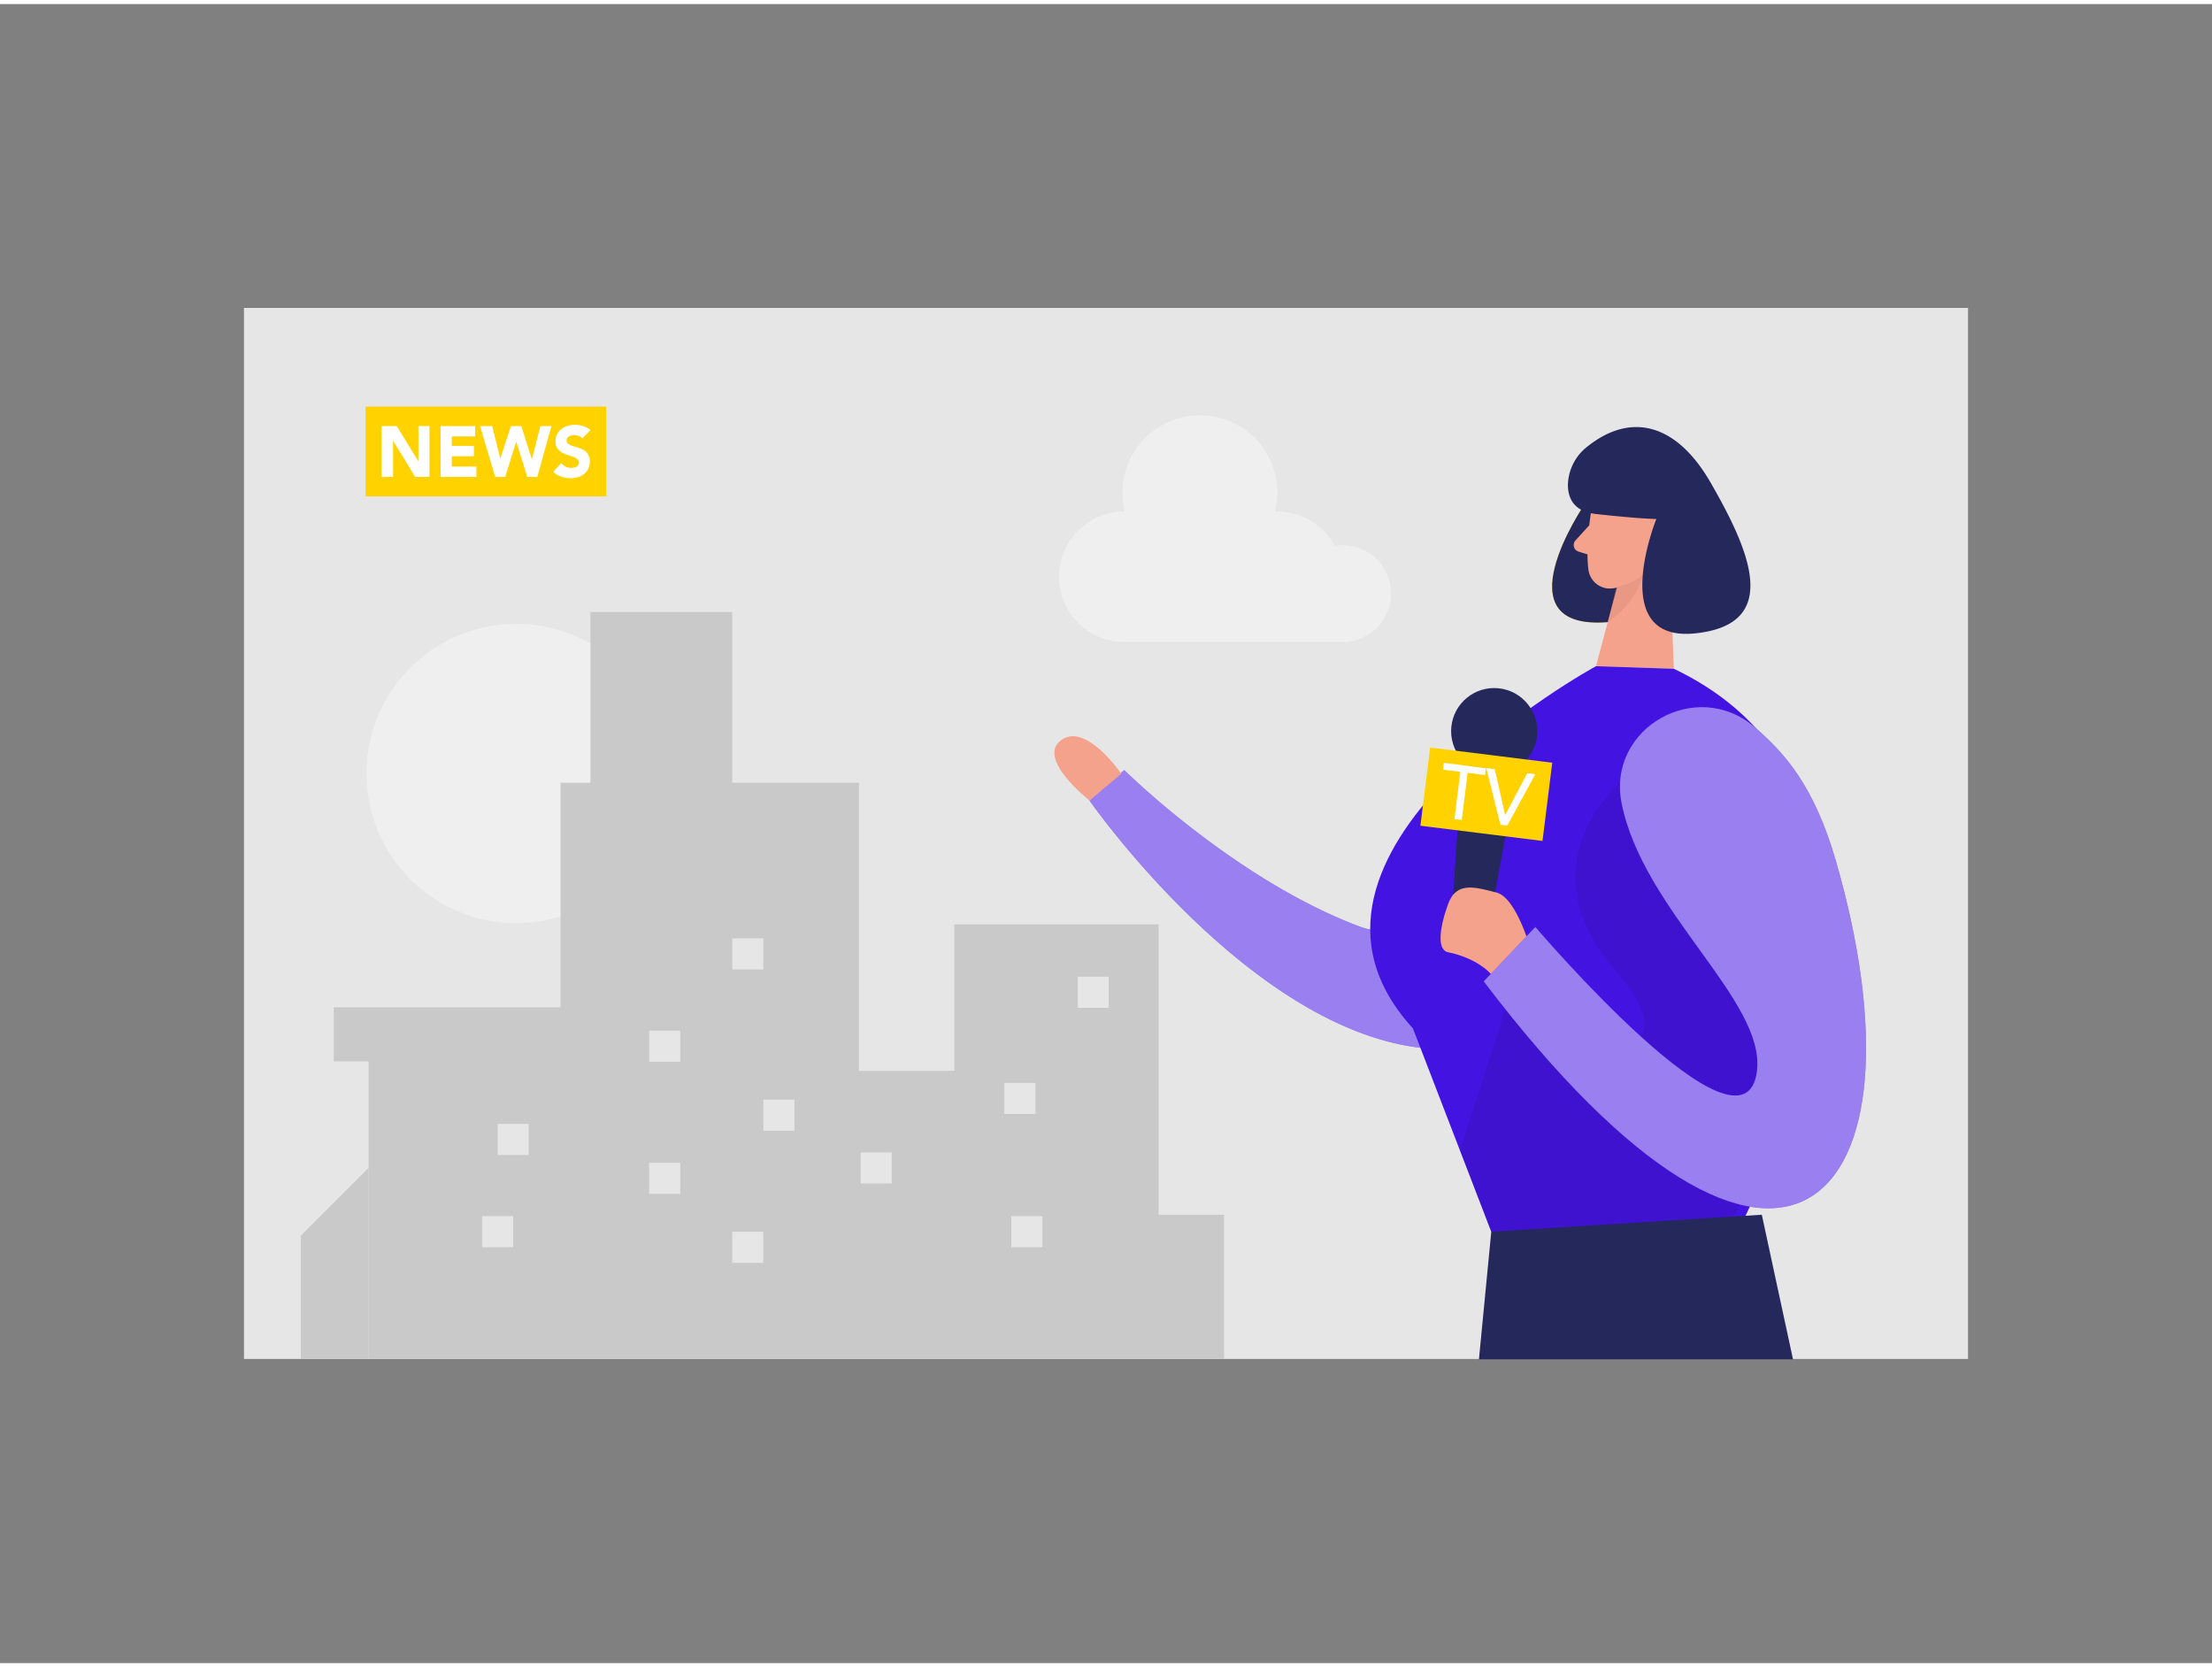<svg id="Layer_1" data-name="Layer 1" xmlns="http://www.w3.org/2000/svg" viewBox="0 0 400 300" width="406" height="306" class="illustration styles_illustrationTablet__1DWOa"><rect x="0" y="0" width="400" height="300" fill="#808080" stroke="none"/><rect x="44.12" y="54.94" width="311.76" height="190.06" fill="#e6e6e6"></rect><circle cx="93.33" cy="139.13" r="27.06" fill="#efefef"></circle><rect x="172.56" y="166.42" width="36.95" height="62.93" fill="#c9c9c9"></rect><path d="M251.54,106.6a8.76,8.76,0,0,0-8.76-8.76,8.22,8.22,0,0,0-1.41.13A11.8,11.8,0,0,0,231,91.75l-.43,0a14,14,0,1,0-27.16,0l-.43,0a11.81,11.81,0,0,0,0,23.61h41v-.09A8.75,8.75,0,0,0,251.54,106.6Z" fill="#efefef"></path><path d="M295.29,129.36c-.35,0-.71-.05-1.07-.06-4.55-.09-9,1.5-13.19,3.17a31.24,31.24,0,0,0-8.08,4.16C266.5,141.71,267.59,153,263,160c-4,6.22-10.11,9.48-17.42,6.7-22.49-8.55-42.28-28.19-42.28-28.19L197,144s50.14,72,90.3,33.84a69.56,69.56,0,0,0,17-24.83c2.73-7,2.82-18.17-5-22.49A10.31,10.31,0,0,0,295.29,129.36Z" fill="#4313e1"></path><path d="M295.29,129.36c-.35,0-.71-.05-1.07-.06-4.55-.09-9,1.5-13.19,3.17a31.24,31.24,0,0,0-8.08,4.16C266.5,141.71,267.59,153,263,160c-4,6.22-10.11,9.48-17.42,6.7-22.49-8.55-42.28-28.19-42.28-28.19L197,144s50.14,72,90.3,33.84a69.56,69.56,0,0,0,17-24.83c2.73-7,2.82-18.17-5-22.49A10.31,10.31,0,0,0,295.29,129.36Z" fill="#fff" opacity="0.46"></path><path d="M286.43,90.64s-15.46,22.68,4.3,21.12,10.54-22.47,10.54-22.47Z" fill="#ffd200"></path><path d="M286.43,90.64s-15.46,22.68,4.3,21.12,10.54-22.47,10.54-22.47Z" fill="#24285b"></path><path d="M288.14,89.4s-1.59,7.62-.9,12.9a3.91,3.91,0,0,0,4.41,3.35c2.65-.38,6.12-1.67,7.47-5.65l3.11-6.48a7,7,0,0,0-2.18-7.77C296.06,82.1,288.87,84.71,288.14,89.4Z" fill="#f4a28c"></path><polygon points="301.66 94.7 302.68 120.18 288.6 119.73 293.51 101.37 301.66 94.7" fill="#f4a28c"></polygon><path d="M295.56,97s.41-3,2.62-2.47,1.64,4.78-1.44,4.82Z" fill="#f4a28c"></path><path d="M287.39,94.25,284.88,97a1.25,1.25,0,0,0,.55,2l2.88.9Z" fill="#f4a28c"></path><path d="M292.27,105.34a9.15,9.15,0,0,0,4.84-2.16s-.75,4.61-6.38,8.58Z" fill="#ce8172" opacity="0.31"></path><path d="M288.6,119.73s-62.12,33.77-33.1,65.49L269.67,222H314.2s41.05-76.7-11.52-101.81Z" fill="#4313e1"></path><circle cx="270.2" cy="131.47" r="7.79" fill="#24285b"></circle><polygon points="268.55 170.7 262.17 169.91 263.96 143.71 273.23 144.86 268.55 170.7" fill="#24285b"></polygon><rect x="257.65" y="135.75" width="22.25" height="14.25" transform="translate(19.72 -32.12) rotate(7.1)" fill="#ffd200"></rect><path d="M264.07,138.83l-3.15-.39.16-1.24,7.62,1-.16,1.24L265.4,139l-1.07,8.53-1.32-.16Z" fill="#fff"></path><path d="M268.77,138.16l1.53.19,1.88,8.31h0l4-7.58,1.45.18-5.07,9.3-1.24-.16Z" fill="#fff"></path><path d="M277.06,171.81s-2.66-10.21-6.46-11.16-7.22-2.09-8.74,2.09-2.09,8.3,0,8.71,8.23,2.18,9.69,7.25Z" fill="#f4a28c"></path><path d="M293,140.8s-17.66,14.65-.9,33.88-11.32,16.2-18.37,2.36L264,207.28,269.67,222l43.52-2.44,10.12-16.31L328,174.68Z" opacity="0.08"></path><path d="M202.77,139.19s-6.41-9.44-10.91-6.07S197,144,197,144Z" fill="#f4a28c"></path><polygon points="324.23 245.06 318.59 218.92 269.67 221.99 267.44 245.06 324.23 245.06" fill="#24285b"></polygon><path d="M293.23,144.47c-2.67-13.53,13.48-22.74,24-13.78,5.48,4.69,10.83,10.7,14.73,24.16,17.91,61.84-9.3,93.44-63.66,21.87l9.34-9.84s37.71,44.31,40.07,26.09C319.32,180.23,297.1,164,293.23,144.47Z" fill="#4313e1"></path><path d="M293.23,144.47c-2.67-13.53,13.48-22.74,24-13.78,5.48,4.69,10.83,10.7,14.73,24.16,17.91,61.84-9.3,93.44-63.66,21.87l9.34-9.84s37.71,44.31,40.07,26.09C319.32,180.23,297.1,164,293.23,144.47Z" fill="#fff" opacity="0.46"></path><path d="M287.07,80a9,9,0,0,0-3.54,6.92c0,2.37,1,4.84,5.09,5.29,8.15.9,10.9.9,10.9.9s-9,22.27,6.92,20.69,9.9-15.07,2.93-27.21C303.08,75.64,294.8,73.83,287.07,80Z" fill="#24285b"></path><rect x="66.09" y="72.78" width="43.54" height="16.24" fill="#ffd200"></rect><path d="M69,76.31h2.75l3.91,6.38h0V76.31h2V85.5H75.08l-4-6.54h0V85.5H69Z" fill="#fff"></path><path d="M79.67,76.31h6.25v1.87H81.7v1.71h4v1.87h-4v1.87h4.45V85.5H79.67Z" fill="#fff"></path><path d="M86.81,76.31H89l1.47,5.89h0l1.92-5.89h1.88l1.91,6h0l1.54-6h2L97.16,85.5H95.35l-2-6.36h0l-2,6.36H89.54Z" fill="#fff"></path><path d="M105.29,78.55a1.46,1.46,0,0,0-.66-.46,2.44,2.44,0,0,0-.8-.15,1.88,1.88,0,0,0-.46.06,1.46,1.46,0,0,0-.44.16,1,1,0,0,0-.34.29.79.79,0,0,0-.13.44.74.74,0,0,0,.32.64,3,3,0,0,0,.78.37l1,.32a4.2,4.2,0,0,1,1,.44,2.36,2.36,0,0,1,.78.76,2.32,2.32,0,0,1,.32,1.29,2.93,2.93,0,0,1-.29,1.33,2.76,2.76,0,0,1-.77.95,3.32,3.32,0,0,1-1.13.56,5.23,5.23,0,0,1-3-.09,4.23,4.23,0,0,1-1.43-.88L101.5,83a2.18,2.18,0,0,0,.79.65,2.26,2.26,0,0,0,1,.22,2.2,2.2,0,0,0,.5-.06,1.5,1.5,0,0,0,.45-.17,1,1,0,0,0,.33-.3.75.75,0,0,0,.12-.43.77.77,0,0,0-.32-.65,2.85,2.85,0,0,0-.8-.41c-.32-.12-.66-.23-1-.34a4.42,4.42,0,0,1-1-.45,2.52,2.52,0,0,1-.8-.76,2.16,2.16,0,0,1-.32-1.23,2.83,2.83,0,0,1,.29-1.3,2.94,2.94,0,0,1,.78-.93,3.54,3.54,0,0,1,1.13-.57,4.77,4.77,0,0,1,1.31-.19,5,5,0,0,1,1.5.23,3.4,3.4,0,0,1,1.31.73Z" fill="#fff"></path><polygon points="66.65 244.99 66.65 185.5 101.37 185.5 101.37 140.8 155.33 140.8 155.33 192.9 186.63 192.9 186.63 218.92 221.35 218.92 221.35 244.99 66.65 244.99" fill="#c9c9c9"></polygon><rect x="106.77" y="109.93" width="25.65" height="45.64" fill="#c9c9c9"></rect><rect x="60.36" y="181.4" width="43.1" height="9.79" fill="#c9c9c9"></rect><rect x="89.99" y="202.5" width="5.62" height="5.62" fill="#e6e6e6"></rect><rect x="117.39" y="185.63" width="5.62" height="5.62" fill="#e6e6e6"></rect><rect x="138.04" y="198.11" width="5.62" height="5.62" fill="#e6e6e6"></rect><rect x="182.88" y="219.18" width="5.62" height="5.62" fill="#e6e6e6"></rect><rect x="155.64" y="207.64" width="5.62" height="5.62" fill="#e6e6e6"></rect><rect x="194.87" y="175.88" width="5.62" height="5.62" fill="#e6e6e6"></rect><rect x="181.62" y="195.08" width="5.62" height="5.62" fill="#e6e6e6"></rect><rect x="132.42" y="168.95" width="5.62" height="5.62" fill="#e6e6e6"></rect><rect x="117.39" y="209.52" width="5.62" height="5.62" fill="#e6e6e6"></rect><rect x="132.42" y="221.99" width="5.62" height="5.62" fill="#e6e6e6"></rect><rect x="87.18" y="219.18" width="5.62" height="5.62" fill="#e6e6e6"></rect><polygon points="66.65 210.45 54.41 222.69 54.41 244.99 66.65 244.99 66.65 210.45" fill="#c9c9c9"></polygon></svg>